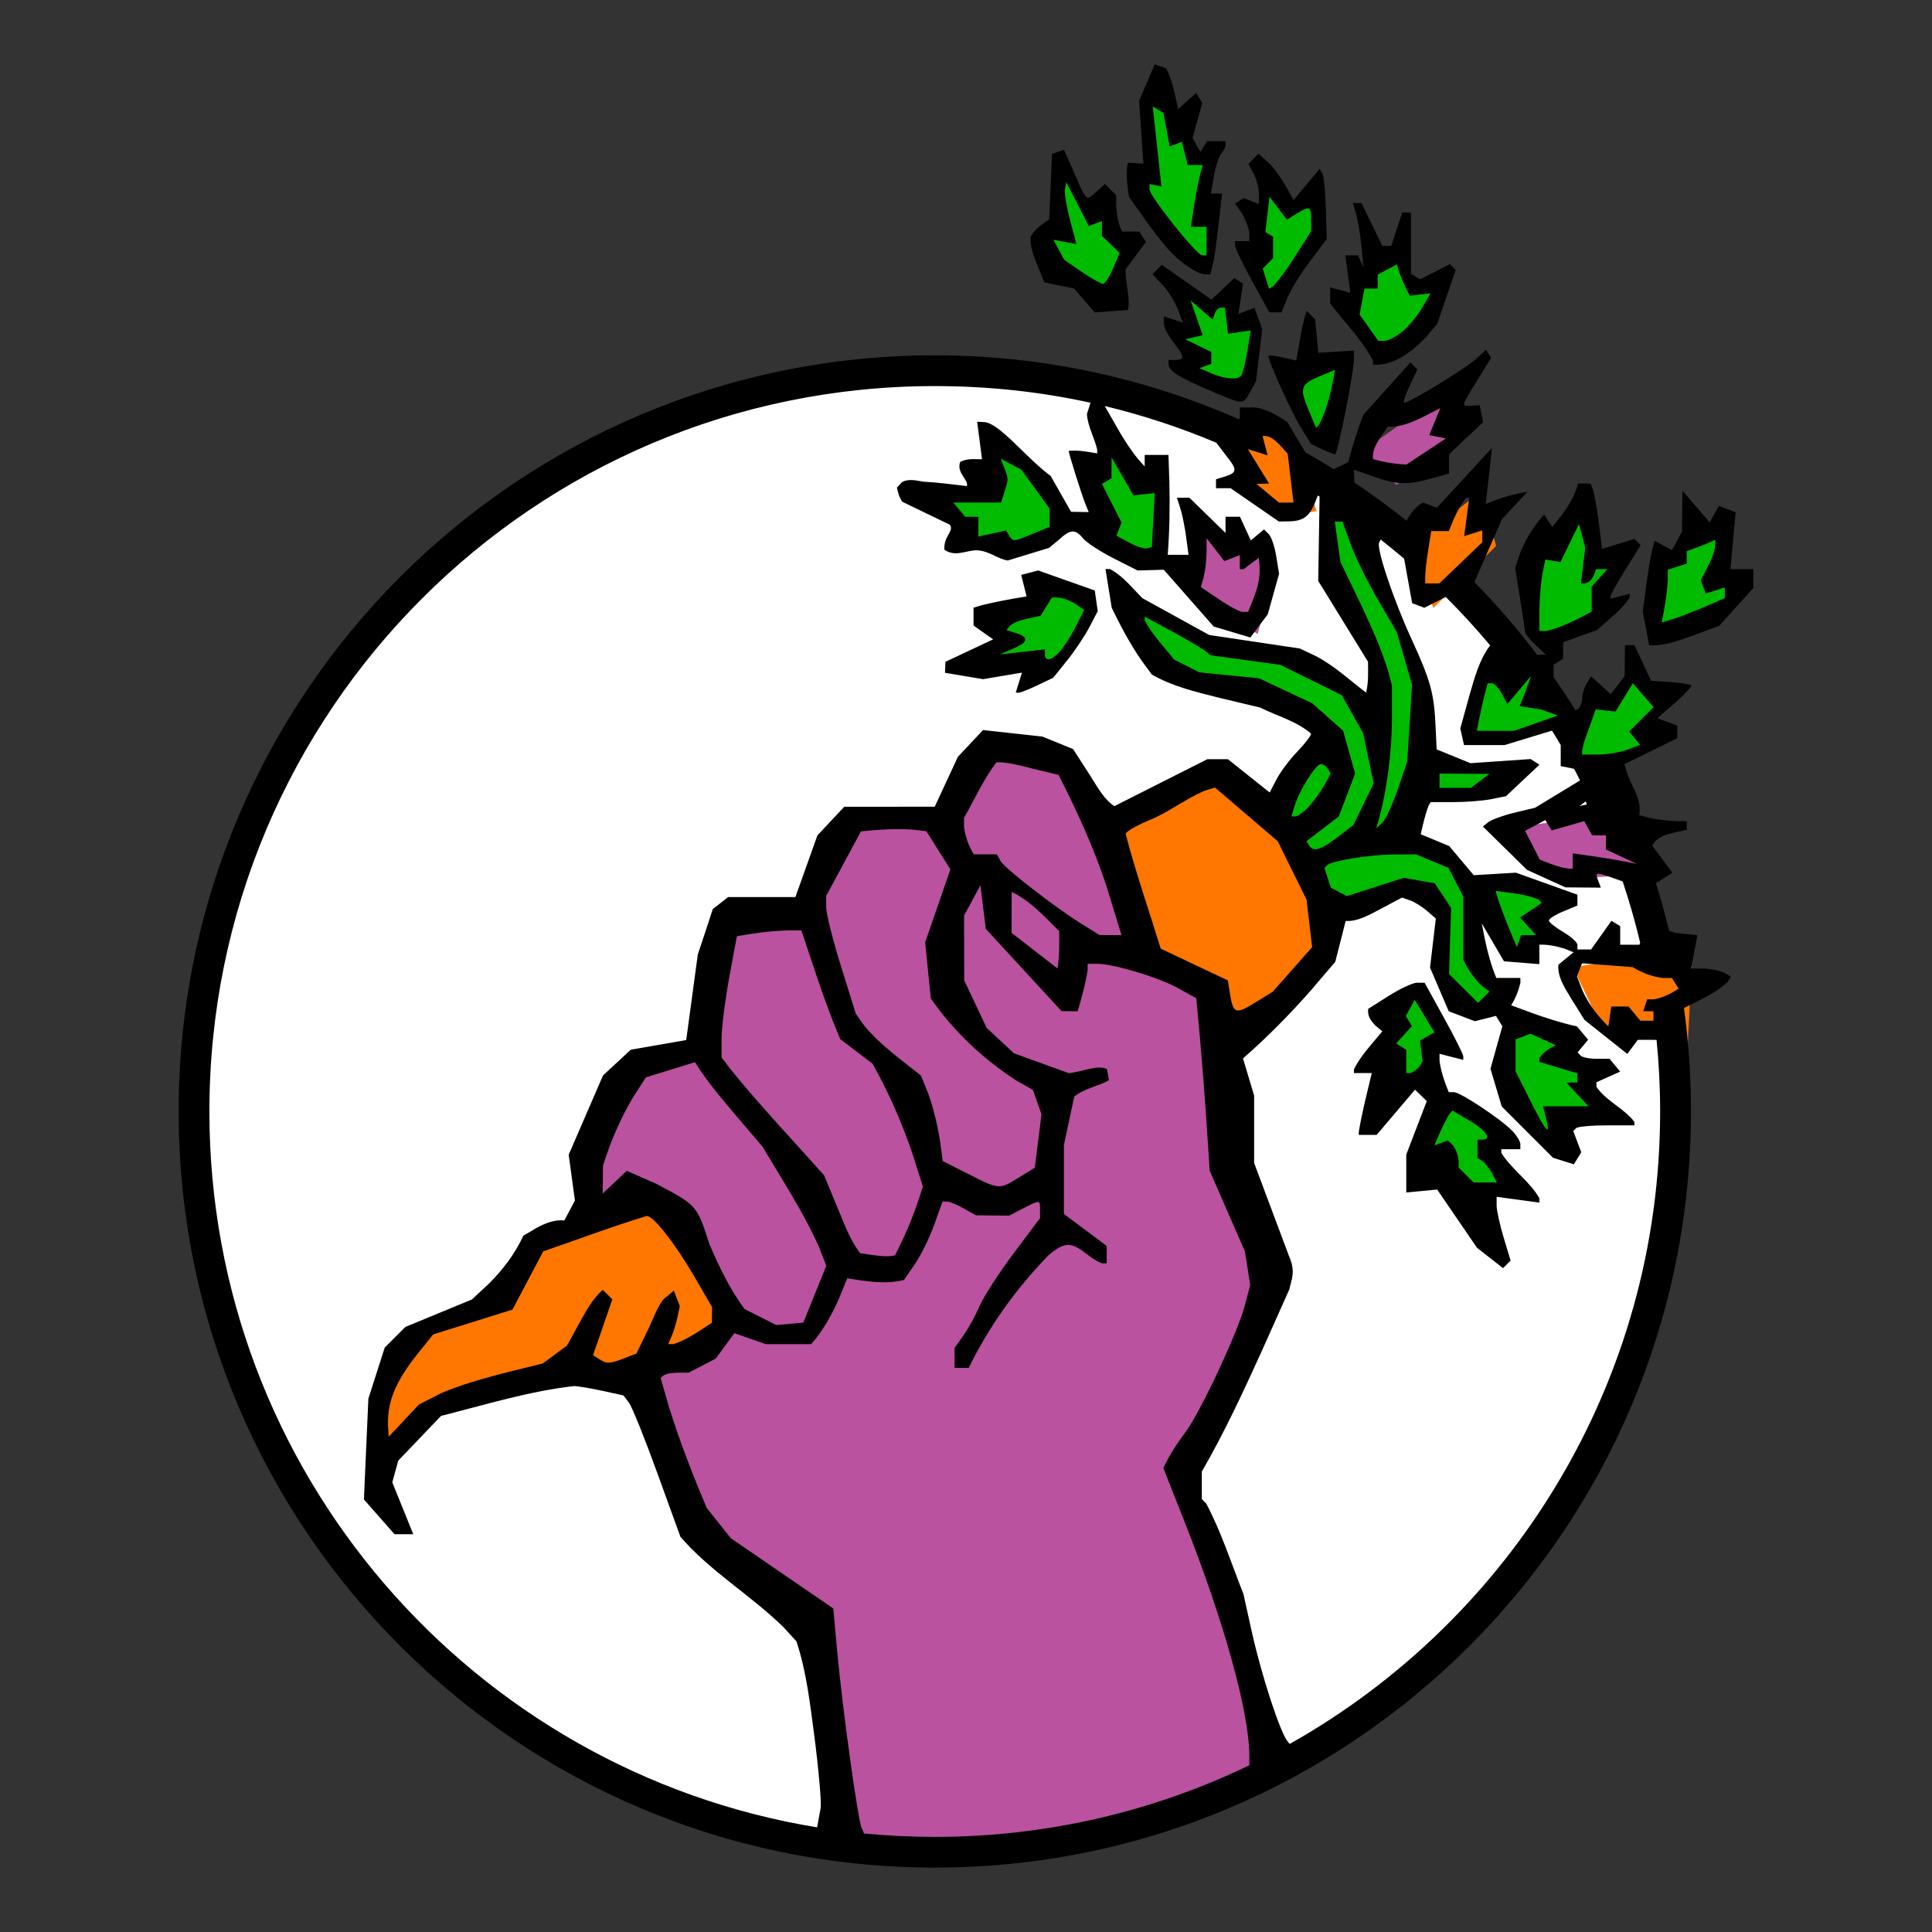 <?xml version="1.0" encoding="UTF-8" standalone="no"?>
<svg
   xmlns:dc="http://purl.org/dc/elements/1.1/"
   xmlns:cc="http://creativecommons.org/ns#"
   xmlns:rdf="http://www.w3.org/1999/02/22-rdf-syntax-ns#"
   xmlns:svg="http://www.w3.org/2000/svg"
   xmlns="http://www.w3.org/2000/svg"
   xmlns:sodipodi="http://sodipodi.sourceforge.net/DTD/sodipodi-0.dtd"
   xmlns:inkscape="http://www.inkscape.org/namespaces/inkscape"
   id="svg2"
   height="60"
   width="60"
   version="1.0"
   sodipodi:docname="food-not-bombs.svg"
   inkscape:version="0.92.3 (2405546, 2018-03-11)">
  <rect width="100%" height="100%" fill="#333333" stroke="none"/>
  <sodipodi:namedview
     pagecolor="#ffffff"
     bordercolor="#666666"
     borderopacity="1"
     objecttolerance="10"
     gridtolerance="10"
     guidetolerance="10"
     inkscape:pageopacity="0"
     inkscape:pageshadow="2"
     inkscape:window-width="1366"
     inkscape:window-height="702"
     id="namedview47"
     showgrid="false"
     inkscape:zoom="7.8666668"
     inkscape:cx="34.721352"
     inkscape:cy="31.44281"
     inkscape:window-x="0"
     inkscape:window-y="25"
     inkscape:window-maximized="1"
     inkscape:current-layer="svg2"
     fit-margin-top="0"
     fit-margin-left="0"
     fit-margin-right="0"
     fit-margin-bottom="0"
     showguides="true"
     inkscape:guide-bbox="true">
    <sodipodi:guide
       position="13.753,46.426"
       orientation="0,1"
       id="guide42"
       inkscape:locked="false" />
    <sodipodi:guide
       position="4.068,21.61"
       orientation="1,0"
       id="guide44"
       inkscape:locked="false" />
    <sodipodi:guide
       position="-7.246,0.508"
       orientation="0,1"
       id="guide46"
       inkscape:locked="false" />
    <sodipodi:guide
       position="49.958,9.153"
       orientation="1,0"
       id="guide48"
       inkscape:locked="false" />
  </sodipodi:namedview>
  <defs
     id="defs4" />
  <g
     id="g66"
     transform="translate(2,-2)">
    <circle
       r="22.945"
       cy="36.519"
       cx="27.013"
       id="path50"
       style="color:#000000;clip-rule:nonzero;display:inline;overflow:visible;visibility:visible;opacity:1;isolation:auto;mix-blend-mode:normal;color-interpolation:sRGB;color-interpolation-filters:linearRGB;solid-color:#000000;solid-opacity:1;fill:#ffffff;fill-opacity:1;fill-rule:nonzero;stroke:none;stroke-width:0.945;stroke-linecap:round;stroke-linejoin:round;stroke-miterlimit:4;stroke-dasharray:none;stroke-dashoffset:0;stroke-opacity:1;color-rendering:auto;image-rendering:auto;shape-rendering:auto;text-rendering:auto;enable-background:accumulate" />
    <g
       transform="translate(3.548,4)"
       id="g38">
      <path
         id="path19907"
         style="fill:#ff7700;fill-opacity:1;fill-rule:nonzero;stroke:none;stroke-width:0.148px;stroke-linecap:butt;stroke-linejoin:miter;stroke-opacity:1"
         d="M 32.109,21.715 6.596,40.3 6.089,43.129 8.829,41.363 26.403,38.215 36.357,26.317 Z"
         inkscape:connector-curvature="0" />
      <path
         id="path17963"
         style="fill:#ba529f;fill-opacity:1;fill-rule:evenodd;stroke:none;stroke-width:0.148px;stroke-linecap:butt;stroke-linejoin:miter;stroke-opacity:1"
         d="m 25.252,21.089 -1.43,2.452 -2.928,0.102 -1.4,2.66 -2.521,0.309 -0.68,3.952 -2.795,0.92 -0.923,4.363 2.014,-0.718 2.259,3.777 -2.818,2.619 5.235,7.474 2.211,6.825 12.2,-2.219 -2.047,-9.546 1.806,-6.099 -1.5,-9.066 -1.975,-1.195 -2.25,-5.997 z"
         inkscape:connector-curvature="0" />
      <g
         id="g29624"
         style="fill:#ff7700;fill-opacity:1"
         transform="matrix(0.148,0,0,0.148,-54.223,-52.336)">
        <path
           id="path27680"
           style="fill:#ff7700;fill-opacity:1;fill-rule:evenodd;stroke:none;stroke-width:1px;stroke-linecap:butt;stroke-linejoin:miter;stroke-opacity:1"
           d="m 684.049,538.902 -0.993,20.128 -17.381,-1.84 -6.712,-14.107 z"
           inkscape:connector-curvature="0" />
        <path
           id="path27682"
           style="fill:#ff7700;fill-opacity:1;fill-rule:evenodd;stroke:none;stroke-width:1px;stroke-linecap:butt;stroke-linejoin:miter;stroke-opacity:1"
           d="m 639.739,443.079 3.08,11.601 -13.173,13.016 -4.537,-12.949 z"
           inkscape:connector-curvature="0" />
        <path
           id="path27684"
           style="fill:#ff7700;fill-opacity:1;fill-rule:evenodd;stroke:none;stroke-width:1px;stroke-linecap:butt;stroke-linejoin:miter;stroke-opacity:1"
           d="m 599.746,430.289 5.399,17.052 -7.96,1.413 -11.315,-16.066 z"
           inkscape:connector-curvature="0" />
      </g>
      <g
         id="g32542"
         transform="matrix(0.148,0,0,0.148,-54.223,-52.336)">
        <path
           id="path30598"
           style="fill:#ba529f;fill-opacity:1;fill-rule:evenodd;stroke:none;stroke-width:1px;stroke-linecap:butt;stroke-linejoin:miter;stroke-opacity:1"
           d="m 631.644,422.914 4.644,9.452 -14.371,9.491 -7.094,-7.176 z"
           inkscape:connector-curvature="0" />
        <path
           id="path30600"
           style="fill:#ba529f;fill-opacity:1;fill-rule:evenodd;stroke:none;stroke-width:1px;stroke-linecap:butt;stroke-linejoin:miter;stroke-opacity:1"
           d="m 596.645,458.487 -3.856,14.665 -13.956,-8.822 3.119,-12.497 z"
           inkscape:connector-curvature="0" />
        <path
           id="path30602"
           style="fill:#ba529f;fill-opacity:1;fill-rule:evenodd;stroke:none;stroke-width:1px;stroke-linecap:butt;stroke-linejoin:miter;stroke-opacity:1"
           d="m 676.803,523.464 -22.423,1.203 -6.957,-11.1 18.074,-2.359 z"
           inkscape:connector-curvature="0" />
      </g>
      <path
         id="path32547"
         style="fill:#00bb00;fill-opacity:1;fill-rule:evenodd;stroke:none;stroke-width:0.148px;stroke-linecap:butt;stroke-linejoin:miter;stroke-opacity:1"
         d="m 47.885,14.262 0.398,2.53 -2.434,0.819 0.024,-1.964 m -0.419,5.703 -2.363,0.345 0.816,-1.668 1.266,-0.929 0.741,0.857 z m -0.875,-5.066 -0.735,-2.279 -2.255,1.52 0.923,2.91 m 0.844,2.08 -3.312,0.491 0.942,-3.479 z M 36.333,9.19 35.417,11.668 34.342,9.839 Z m 1.077,0.015 1.755,-1.922 -1.548,-1.309 -1.446,1.561 z M 33.702,7.389 35.617,4.667 33.55,3.791 Z m -0.136,1.073 -0.841,1.907 -1.559,-1.379 0.111,-1.736 1.233,0.222 z M 32.006,6.33 31.998,3.158 30.11,0.747 30.008,4.25 Z M 29.477,5.621 28.822,7.237 26.968,5.865 27.376,3.299 Z m 1.08,7.613 -0.165,2.359 -2.112,-1.182 0.481,-2.651 z m -2.583,1.036 -2.767,0.896 -1.551,-1.24 2.108,-1.978 z m -1.174,1.782 1.622,0.689 -1.361,2.192 -2.18,-0.403 z m 9.819,-2.651 2.5,8.2 2.583,0.562 -3.945,0.956 1.95,2.014 3.188,0.84 -1.113,1.761 -1.73,-1.65 1.026,3.195 c 0,0 2.356,1.549 2.259,1.356 -0.096,-0.193 0.674,2.253 0.674,2.253 l -2.032,0.313 -0.923,-3.695 -1.563,-0.14 -0.432,-3.589 -3.493,0.221 -1.687,-2.903 1.777,-2.572 -4.91,-1.621 -1.057,-1.959 7.754,2.829 -1.855,-5.37 z m 4.631,21.67 -2.9,-0.517 0.833,-2.514 1.596,0.921 z m -3.458,-2.84 1.559,-1.908 -0.939,-1.588 -0.941,1.499 z"
         inkscape:connector-curvature="0" />
      <path
         id="path2276"
         style="fill:#000000;fill-opacity:1;stroke-width:0.148"
         d="m 30.312,0 -0.485,1.131 0.134,1.952 -0.475,-0.032 c -0.068,0.212 -0.052,0.578 0.028,1.061 l 0.461,0.651 c 0.618,0.869 0.917,1.202 1.352,1.504 0.201,0.14 0.445,0.254 0.54,0.254 h 0.171 c 0.145,-0.518 0.201,-1.055 0.263,-1.587 l 0.102,-0.923 h -0.346 l 0.097,-0.554 c 0.054,-0.305 0.159,-0.62 0.231,-0.697 0.071,-0.077 0.129,-0.193 0.129,-0.258 V 2.386 H 31.941 L 31.733,2.718 31.488,2.284 31.788,1.2 31.599,0.886 31.041,1.389 C 30.935,0.922 30.843,0.422 30.667,0.12 Z m -0.06,1.306 0.332,0.203 0.194,1.038 0.378,-0.143 0.18,0.72 h 0.471 c -0.13,0.422 -0.209,0.856 -0.277,1.292 l -0.092,0.628 h 0.485 v 0.886 h -0.134 c -0.173,0 -1.638,-1.837 -1.638,-2.053 v -0.162 l 0.369,0.074 z m -2.755,1.347 -0.374,0.125 -0.088,2.035 c -0.205,0.146 -0.419,0.271 -0.577,0.535 -0.023,0.319 0.102,0.617 0.217,0.909 l 0.212,0.517 0.918,0.185 0.646,0.743 1.034,-0.074 c 0.074,-0.38 -0.08,-0.818 -0.078,-1.26 L 30.04,5.514 29.837,5.191 H 29.297 C 29.173,4.939 29.136,4.67 29.117,4.393 V 4.065 L 28.766,3.715 28.498,3.959 C 28.18,4.248 28.205,4.271 27.811,3.368 Z m 6.04,0.12 -0.314,0.318 0.162,0.3 c 0.089,0.166 0.162,0.446 0.162,0.623 V 4.333 L 33.076,4.153 32.804,4.324 c 0.221,0.272 0.38,0.556 0.448,0.9 v 0.263 h -0.443 v 0.138 c 3e-6,0.078 0.239,0.577 0.531,1.107 l 0.531,0.969 h 0.378 L 34.442,7.231 C 34.549,6.972 34.868,6.462 35.148,6.096 L 35.655,5.426 35.628,4.471 C 35.613,3.946 35.563,3.457 35.517,3.382 l -0.083,-0.138 -0.812,0.974 c -0.24,-0.471 -0.537,-0.942 -0.766,-1.158 z m -5.971,0.886 0.701,1.361 0.406,-0.157 v 0.461 l 0.549,0.531 -0.203,0.48 c -0.11,0.264 -0.252,0.48 -0.314,0.48 -0.062,0 -0.359,-0.169 -0.66,-0.374 L 27.502,6.068 27.165,5.445 27.88,5.579 27.682,4.831 C 27.574,4.419 27.503,3.988 27.525,3.871 Z m 6.312,0.452 0.54,0.711 0.3,-0.185 c 0.412,-0.254 0.452,-0.239 0.452,0.18 V 5.182 C 34.793,5.755 34.456,6.362 34.003,6.88 L 33.865,6.968 33.666,6.34 33.989,6.017 V 5.353 L 33.75,5.205 Z m 2.589,0.194 0.097,0.332 c 0.055,0.183 0.13,0.631 0.166,0.997 l 0.065,0.664 -0.171,-0.369 H 36.232 L 36.389,7.092 35.761,6.926 v 0.498 c 0.451,0.582 0.977,1.118 1.329,1.767 v 0.134 c 0.668,0.039 1.204,-0.403 1.647,-0.854 l 0.351,-0.42 0.572,-1.67 -0.18,-0.18 -0.923,0.475 -0.286,-0.175 V 5.551 4.601 h -0.272 l -0.341,1.034 H 37.381 L 36.735,4.305 Z m 1.366,1.906 c 0.072,0.26 0.17,0.509 0.286,0.752 l 0.12,0.221 0.641,-0.074 -0.268,0.457 c -0.147,0.252 -0.425,0.584 -0.618,0.738 -0.194,0.154 -0.439,0.281 -0.544,0.281 h -0.194 L 36.675,7.766 36.827,6.963 h 0.411 V 6.529 Z m -7.3,0.014 -0.291,0.291 0.314,0.332 c 0.172,0.184 0.384,0.523 0.471,0.752 l 0.157,0.415 -0.591,-0.189 v 0.212 c 3e-6,0.116 0.133,0.38 0.295,0.586 0.353,0.449 0.367,0.554 0.074,0.554 h -0.221 v 0.129 c 3e-6,0.206 0.306,0.402 1.255,0.808 1.089,0.465 1.056,0.465 1.278,0.06 L 33.459,9.842 33.653,8.218 33.408,7.558 32.914,7.748 33.053,6.802 32.785,6.635 32.074,7.305 Z m 0.895,1.107 0.683,0.591 0.065,-0.185 c 0.036,-0.102 0.125,-0.185 0.194,-0.185 h 0.125 l 0.092,0.812 0.706,-0.102 c -0.078,0.463 -0.13,0.933 -0.277,1.38 -0.101,0.164 -0.487,0.142 -0.946,-0.051 l -0.369,-0.157 0.369,-0.138 v -0.369 l -0.812,-0.392 0.544,-0.125 z m 3.604,0.318 c -0.109,0.319 -0.168,0.652 -0.226,0.983 l -0.097,0.563 -0.434,-0.097 c -0.239,-0.052 -0.434,-0.073 -0.434,-0.046 0.002,0.17 0.724,1.762 0.997,2.201 l 0.328,0.531 c 0.242,0.124 0.488,0.237 0.743,0.332 0.082,0.011 0.594,-2.568 0.591,-2.972 v -0.258 l -1.107,0.069 -0.097,-1.034 z m 5.57,1.209 -0.314,0.291 c -0.313,0.289 -2.062,1.357 -2.224,1.357 -0.046,0 0.026,-0.234 0.162,-0.517 l 0.245,-0.517 -0.217,-0.217 -1.458,1.62 c -0.186,0.466 -0.339,0.966 -0.475,1.481 l -0.448,0.212 c -0.29,-0.181 -0.583,-0.353 -0.881,-0.521 l -0.568,-0.951 c -0.39,-0.253 -0.794,-0.474 -1.163,-0.443 h -0.305 v 0.295 c -4.43e-4,0.031 -0.011,0.052 -0.023,0.074 C 30.04,9.748 26.846,9.035 23.483,9.035 10.52,9.035 -1.4999998e-6,19.555 0,32.517 c -1.4999998e-6,12.962 10.52,23.483 23.483,23.483 12.962,0 23.483,-10.52 23.483,-23.483 0,-1.09 -0.073,-2.161 -0.217,-3.212 0.471,-0.236 0.959,-0.448 1.352,-0.803 l 0.102,-0.166 c -0.24,-0.193 -0.518,-0.231 -0.817,-0.258 h -0.415 l 0.194,-1.034 -0.697,-0.074 -0.18,-0.065 c -0.122,-0.499 -0.257,-0.991 -0.411,-1.477 l 0.512,-0.323 -0.623,-0.84 c 0.123,-0.253 0.369,-0.328 0.628,-0.397 l 0.443,-0.097 V 23.501 c -0.386,0.012 -0.766,-0.023 -1.144,-0.097 l -0.332,-0.088 c 0.079,-0.481 -0.201,-0.836 -0.36,-1.255 l -0.102,-0.328 1.643,-0.808 v -0.388 l -0.618,-0.231 c 0.356,-0.331 0.763,-0.62 1.061,-1.006 2e-6,-0.038 -0.283,-0.09 -0.628,-0.115 l -0.628,-0.042 -0.517,-1.107 h -0.295 l -0.009,0.96 -0.429,0.563 -0.614,-0.554 -0.134,0.217 c -0.075,0.119 -0.142,0.329 -0.143,0.466 -0.001,0.137 -0.063,0.286 -0.138,0.332 l -0.065,0.042 C 43.166,19.714 42.938,19.371 42.701,19.034 v -0.392 l 0.295,-0.18 v -0.517 l 1.052,-0.378 c 0.348,-0.325 0.759,-0.605 1.015,-1.011 v -0.115 l -0.591,0.152 v -0.083 c 3e-6,-0.045 0.21,-0.418 0.466,-0.831 l 0.466,-0.748 -0.194,-0.194 -1.006,0.309 c -0.077,-0.613 -0.137,-1.229 -0.277,-1.832 l -0.078,-0.198 h -0.392 c -0.084,0.358 -0.272,0.666 -0.489,0.96 l -0.309,0.392 -0.254,-0.392 c -0.316,0.358 -0.569,0.754 -0.743,1.2 l -0.157,0.461 c 0.103,0.661 0.224,1.32 0.309,1.984 5.9e-4,0.058 0.145,0.24 0.323,0.406 l 0.323,0.305 h -0.272 c -0.602,-0.793 -1.251,-1.547 -1.947,-2.256 l 0.854,-1.952 0.794,-0.854 c -0.347,0.056 -0.684,0.149 -1.015,0.268 l -0.281,0.115 0.194,-1.744 -1.712,1.86 -0.434,-0.162 c -0.205,0.112 -0.336,0.288 -0.461,0.48 l -0.046,0.083 C 37.611,13.753 37.07,13.358 36.514,12.985 l -0.014,-0.401 0.609,0.217 c 0.722,0.255 1.049,0.266 1.79,0.06 l 0.554,-0.152 v -0.6 l 1.057,-0.997 -0.106,-0.531 -0.254,0.018 c -0.328,0.027 -0.327,0.026 0.18,-0.789 l 0.429,-0.697 z m -4.693,0.628 C 35.817,10.063 35.683,10.66 35.425,11.185 L 35.323,11.287 35.092,10.738 C 34.805,10.05 34.84,9.935 35.434,9.686 Z m -12.426,0.503 c 1.66,0 3.278,0.176 4.836,0.517 l -0.111,0.351 c 0.024,0.388 0.234,0.732 0.318,1.107 v 0.115 c -0.294,-0.05 -0.593,-0.107 -0.886,-0.078 0.003,0.086 0.403,1.358 0.517,1.643 l 0.106,0.258 -0.549,-0.009 -0.632,-1.112 c -0.78,-0.574 -1.592,-1.652 -2.072,-1.675 l -0.212,-0.009 0.152,1.163 c -0.222,0.008 -0.434,-0.038 -0.678,0.083 -0.127,0.343 0.268,0.557 0.208,0.752 -0.459,-0.056 -0.945,-0.116 -1.362,-0.138 -0.215,-0.035 -0.431,-0.097 -0.646,0.009 l -0.166,0.175 c 0.031,0.148 0.067,0.295 0.171,0.443 l 1.472,0.71 c 0.149,0.204 -0.206,0.356 -0.166,0.78 0.337,0.226 0.648,0.027 0.979,0.014 0.408,0.008 0.65,0.265 0.987,0.318 l 1.283,-0.392 0.295,-0.244 c 0.365,-0.34 0.515,-0.349 0.766,-0.046 0.106,0.128 0.53,0.405 0.941,0.614 l 0.748,0.378 0.812,-0.023 1.55,1.763 1.14,0.341 0.54,-0.72 0.351,-1.26 -0.088,-0.54 c -0.048,-0.297 -0.15,-0.607 -0.231,-0.688 l -0.148,-0.148 -0.411,0.341 -0.337,-0.734 h -0.448 v 0.503 l -1.121,-1.094 h -0.388 l 0.106,0.332 c 0.059,0.183 0.14,0.581 0.18,0.886 l 0.074,0.554 h -0.646 c 0.058,-0.749 0.068,-1.501 0.051,-2.252 l -0.028,-0.849 h -0.738 v 0.355 c -0.296,-0.297 -0.523,-0.651 -0.743,-1.006 l -0.498,-0.868 c 1.195,0.287 2.352,0.67 3.465,1.14 l 0.392,0.512 c 0.252,0.326 0.233,0.423 -0.106,0.531 l -0.295,0.092 v 0.277 h 0.452 l 1.5,1.034 0.318,-0.005 c 0.429,-0.003 0.64,-0.158 0.808,-0.591 l 0.083,-0.212 c 0.018,0.011 0.037,0.021 0.055,0.032 l -0.042,2.621 1.546,2.51 c 0.003,0.323 0.018,0.652 -0.06,0.96 -0.508,-0.388 -0.971,-0.822 -1.541,-1.126 l -0.517,-0.245 -2.815,-0.42 -2.076,-1.144 c -0.318,-0.32 -0.603,-0.692 -1.006,-0.904 h -0.138 l 0.194,1.204 c 0.275,0.569 0.572,1.127 0.932,1.647 l 0.314,0.425 c 0.641,0.371 1.369,0.541 2.081,0.72 l 1.278,0.305 c 0.528,0.263 1.138,0.422 1.587,0.812 2e-6,0.062 -0.195,0.315 -0.434,0.563 -0.239,0.248 -0.526,0.635 -0.641,0.858 l -0.212,0.406 -1.297,-1.034 h -0.637 l -2.889,1.458 c -0.342,-0.225 -0.542,-0.628 -0.761,-0.964 l -0.521,-0.808 -0.951,-0.388 -1.846,-0.203 -0.78,0.831 -0.72,1.55 H 20.672 l -0.835,0.891 -0.683,1.915 h -2.09 l -0.235,0.185 -0.24,0.185 -0.231,0.706 -0.235,0.706 -0.36,2.658 -1.721,0.3 -0.863,0.798 -1.066,2.464 0.194,1.421 -0.328,0.618 c -0.315,-0.029 -0.594,0.088 -0.868,0.235 l -0.406,0.24 c -0.258,0.559 -0.624,1.041 -1.057,1.477 l -0.54,0.503 -2.067,0.854 -0.641,0.641 -0.508,1.587 -0.138,3.129 0.951,1.08 H 7.286 L 6.635,44.035 6.82,43.361 8.149,41.972 c 1.368,-0.344 2.73,-0.768 4.134,-0.927 0.122,0.004 0.516,0.069 0.877,0.148 l 0.655,0.143 0.175,0.235 c 0.095,0.13 0.491,1.115 0.881,2.192 l 0.711,1.961 c 0.936,1.089 2.198,1.819 3.216,2.824 l 0.388,0.425 c 0.317,0.954 0.424,1.962 0.558,2.953 0.135,1.058 0.222,2.059 0.194,2.224 L 19.828,54.75 C 9.129,53.002 0.955,43.708 0.955,32.517 0.955,20.082 11.047,9.99 23.483,9.99 Z m 15.698,0.683 -0.341,0.84 0.517,0.102 -1.227,0.812 c -0.263,-0.009 -0.522,-0.048 -0.78,-0.102 l -0.258,-0.069 c -0.03,-0.261 0.101,-0.467 0.231,-0.683 l 0.231,-0.328 c 0.384,0.033 0.731,-0.125 1.071,-0.286 z m -5.519,0.868 c 0.231,-0.024 0.37,0.124 0.531,0.272 l 0.249,0.277 0.18,1.518 h -0.452 l -0.697,-0.581 0.392,-0.009 -0.66,-1.071 0.614,0.194 z m -4.688,0.664 0.678,1.181 0.66,-0.074 -0.088,1.675 -0.148,0.042 c -0.081,0.023 -0.329,-0.056 -0.549,-0.175 l -0.401,-0.217 0.157,-0.411 -0.609,-1.195 0.295,-0.18 z m -3.447,0.037 0.646,0.346 0.877,1.209 v 0.563 l -0.512,0.212 c -0.612,0.256 -0.625,0.259 -0.748,0.06 l -0.097,-0.157 -0.858,0.189 v -0.614 h -0.406 l -0.369,-0.443 h 1.481 l 0.106,-0.332 c 0.127,-0.395 0.128,-0.404 -0.009,-0.757 z M 46.702,13.239 46.688,14.512 46.379,15.084 45.835,14.794 c -0.132,0.466 -0.197,0.947 -0.263,1.426 l -0.102,0.766 0.198,1.052 c 0.477,0.03 0.928,-0.148 1.37,-0.305 l 0.808,-0.3 1.057,-1.172 v -0.586 h -0.711 l 0.162,-1.767 -0.521,-0.198 -0.286,0.512 z m -6.719,0.221 h 0.097 l -0.157,1.191 0.563,-0.18 v 0.369 L 39.153,16.118 h -0.438 c -0.014,-0.36 0.042,-0.716 0.097,-1.071 l 0.088,-0.554 h 0.549 c 0.142,-0.368 0.291,-0.731 0.535,-1.034 z m -4.079,0.738 h 0.24 l 0.258,0.711 c 0.141,0.393 0.522,1.165 0.844,1.717 l 0.586,1.006 0.471,1.633 -0.148,2.39 -0.295,0.863 c -0.164,0.475 -0.379,0.94 -0.48,1.034 l -0.185,0.171 0.102,-0.369 c 0.231,-0.862 0.383,-2.062 0.383,-3.027 V 19.293 C 37.478,18.415 37.101,17.595 36.721,16.782 l -0.641,-1.329 z m 7.586,0.074 0.194,0.738 -0.134,1.107 c 0.198,0.018 0.285,-0.055 0.388,-0.221 l 0.083,-0.221 h 0.351 l -0.489,0.54 v 0.78 c -0.452,0.237 -0.9,0.482 -1.398,0.6 h -0.226 c -0.008,-0.588 -0.002,-1.176 0.092,-1.758 l 0.092,-0.461 0.471,0.078 z m -11.564,0.443 0.549,0.711 0.48,-0.185 v 0.434 h 0.12 l 0.471,-0.355 0.018,0.212 c 0.029,0.351 -0.021,0.637 -0.189,1.066 L 33.214,17.004 H 33.048 c -0.093,0 -0.423,-0.177 -0.734,-0.388 l -0.568,-0.383 0.088,-0.318 c 0.047,-0.175 0.085,-0.513 0.088,-0.757 z m 5.399,0.037 c 0.249,0.195 0.493,0.395 0.734,0.6 l 0.249,1.38 0.378,0.143 c 0.221,-0.113 0.442,-0.226 0.664,-0.337 0.483,0.48 0.942,0.982 1.38,1.504 -0.341,0.451 -0.484,1.012 -0.641,1.546 l -0.286,1.034 0.115,0.517 h 1.26 l 1.472,-0.448 c 0.092,0.148 0.184,0.297 0.272,0.448 v 0.655 c 0.139,0.023 0.278,0.052 0.415,0.083 0.064,0.119 0.123,0.24 0.185,0.36 l -1.398,0.849 -0.637,0.152 c -0.349,0.085 -0.711,0.216 -0.808,0.291 l -0.175,0.138 1.37,1.347 1.195,0.544 1.098,0.009 -0.083,-0.221 c -0.101,-0.264 -0.084,-0.269 0.503,-0.065 l 0.258,0.092 c 0.208,0.622 0.391,1.256 0.544,1.901 l -0.023,0.065 H 44.769 v -0.577 l -0.272,-0.166 -0.632,0.891 h -0.425 v -0.143 c 3e-6,-0.077 -0.199,-0.258 -0.443,-0.401 -0.244,-0.144 -0.443,-0.301 -0.443,-0.355 3e-6,-0.054 0.199,-0.181 0.443,-0.281 l 0.443,-0.185 v -0.337 l -1.91,-0.683 -1.31,0.078 -0.761,-0.904 -0.886,-0.369 c 0.07,-0.299 0.135,-0.599 0.245,-0.886 l 0.065,-0.111 h 0.711 c 0.391,0 0.919,-0.042 1.172,-0.092 l 0.457,-0.092 1.038,-0.978 -0.277,-0.175 -1.864,0.129 -1.052,-0.429 -0.032,-0.692 c -0.045,-1.046 -0.152,-1.439 -0.761,-2.764 -0.564,-1.226 -1.105,-2.858 -0.987,-2.976 0.002,-0.002 0.021,-0.045 0.042,-0.088 z m 10.396,0.009 c 0.026,0.297 -0.099,0.564 -0.226,0.826 l -0.226,0.434 0.157,0.411 0.591,-0.189 v 0.332 c -0.531,0.231 -1.06,0.469 -1.61,0.651 l -0.351,0.106 c 0.093,-0.428 0.161,-0.859 0.189,-1.297 v -0.341 l 0.591,-0.189 v -0.388 c 0.237,-0.082 0.471,-0.169 0.701,-0.268 z m -21.028,0.955 -0.526,0.138 0.166,0.669 c -0.466,0.074 -0.93,0.16 -1.389,0.272 l -0.258,0.078 v 0.554 l 0.609,0.429 -1.481,0.697 -0.014,0.341 1.181,0.198 1.209,-0.203 -0.194,0.623 h 0.097 c 0.054,0 0.315,-0.104 0.581,-0.231 l 0.485,-0.231 0.438,-0.544 c 0.241,-0.3 0.553,-0.769 0.692,-1.038 l 0.254,-0.489 -0.092,-0.641 z m 0.425,0.844 c 0.275,-0.031 0.498,0.06 0.734,0.194 l 0.268,0.194 -0.258,0.508 c -0.141,0.278 -0.36,0.624 -0.485,0.766 -0.255,0.29 -0.475,0.337 -0.475,0.102 v -0.157 l -1.403,0.157 0.406,-0.175 c 0.482,-0.204 0.518,-0.355 0.111,-0.485 L 25.716,17.572 c 0.121,-0.232 0.364,-0.288 0.604,-0.351 l 0.448,-0.097 z m 2.884,0.591 c 0.631,0.341 1.27,0.668 1.873,1.057 l 0.175,0.143 2.16,0.295 1.91,0.941 0.664,1.181 0.328,1.555 -0.628,1.297 -0.498,0.383 c -0.528,0.403 -0.749,0.464 -0.881,0.249 l -0.078,-0.129 1.001,-0.766 0.508,-1.334 -0.374,-1.334 -0.96,-0.849 -1.647,-0.775 -1.855,-0.185 -0.784,-0.397 c -0.314,-0.398 -0.682,-0.765 -0.914,-1.218 z m 11.993,1.846 c -0.073,0.233 -0.161,0.46 -0.249,0.688 l -0.102,0.245 0.664,0.102 0.526,0.189 -1.361,0.475 h -1.158 c 0.079,-0.408 0.166,-0.815 0.268,-1.218 l 0.069,-0.258 h 0.134 c 0.073,0 0.209,0.145 0.305,0.323 l 0.175,0.323 z m 3.165,0.221 0.646,0.743 -0.757,0.757 0.341,0.415 -0.397,0.148 c -0.217,0.083 -0.621,0.152 -0.9,0.152 h -0.508 c 1.48e-4,-0.281 0.122,-0.55 0.212,-0.812 l 0.212,-0.591 0.614,0.069 z m -18.748,2.626 0.914,0.221 c 0.569,1.11 1.086,2.244 1.481,3.428 l 0.475,1.55 -0.683,-0.005 -0.535,-0.332 c -0.816,-0.503 -2.405,-1.732 -2.538,-1.966 l -0.115,-0.208 h -0.715 c -0.167,-0.265 -0.263,-0.544 -0.305,-0.854 v -0.277 c 0.328,-0.579 0.603,-1.194 1.006,-1.726 0.338,-0.013 0.686,0.09 1.015,0.166 z m 9.058,-0.115 c 0.07,0 0.168,0.064 0.217,0.143 l 0.088,0.143 c -0.171,0.365 -0.389,0.7 -0.651,1.006 -0.166,0.183 -0.361,0.332 -0.434,0.332 h -0.129 l 0.097,-0.332 c 0.142,-0.469 0.661,-1.292 0.812,-1.292 z m 3.687,0.295 1.55,0.009 -0.572,0.434 h -0.978 z m -6.972,0.434 1.947,1.666 0.895,1.813 0.175,1.477 -1.223,1.384 -0.494,0.305 c -0.691,0.427 -0.735,0.407 -0.854,-0.36 l -0.046,-0.295 -2.086,-0.987 c -0.364,-1.187 -0.775,-2.361 -1.089,-3.562 4.43e-4,-0.064 0.308,-0.245 0.683,-0.406 0.629,-0.243 1.154,-0.676 1.772,-0.937 z m 11.513,0.429 c 0,0 0.032,0.097 0.032,0.097 0,0 -0.222,0.047 -0.222,0.047 0,0 0.19,-0.143 0.19,-0.143 z m -1.255,0.581 0.198,0.323 1.011,-0.291 0.245,0.443 h 0.429 v 0.438 l 0.96,0.448 c -0.477,-0.101 -0.958,-0.179 -1.44,-0.249 l -0.554,-0.078 v 0.475 c -0.242,0.008 -0.467,-0.073 -0.692,-0.152 l -0.328,-0.129 -0.457,-0.891 z m -20.04,0.281 c 0.135,0.001 0.271,0.008 0.406,0.018 l 0.411,0.046 0.748,1.186 -0.784,2.266 0.175,1.744 c 0.708,1.013 1.606,1.863 2.639,2.538 l 0.531,0.3 0.268,0.757 -0.208,1.661 -0.489,0.3 c -0.616,0.381 -0.61,0.384 -1.569,-0.102 l -0.803,-0.406 c -0.078,-0.704 -0.203,-1.398 -0.438,-2.067 L 23.053,31.401 C 22.442,30.914 21.792,30.458 21.291,29.85 l -0.263,-0.369 -0.457,-1.472 c -0.253,-0.809 -0.461,-1.631 -0.461,-1.827 v -0.36 l 1.08,-2.003 c 0.403,-0.04 0.808,-0.073 1.214,-0.069 z m 16.026,0.784 1.006,0.42 0.461,0.891 v 1.956 c 0.14,0.313 0.33,0.58 0.577,0.817 l 0.235,0.175 -0.351,0.355 -0.904,-0.9 0.065,-2.049 -0.508,-0.766 -0.96,-0.171 -1.772,0.568 -0.498,-0.263 -0.194,-0.614 0.083,-0.083 c 0.136,-0.136 1.305,-0.325 2.053,-0.332 z m -13.529,0.96 0.166,1.352 2.353,2.556 0.503,0.005 c 0.119,-0.427 0.246,-0.853 0.309,-1.292 V 27.931 h 0.286 c 0.515,0 1.922,0.422 2.51,0.752 l 0.577,0.318 c 0.158,1.609 0.28,3.222 0.383,4.836 l 0.032,0.517 1.094,2.506 0.166,1.047 -0.175,0.66 c -0.225,0.84 -1.39,3.32 -1.832,3.904 -0.186,0.246 -0.419,0.595 -0.517,0.78 l -0.175,0.337 0.655,1.657 c 1.248,3.163 2.016,5.943 2.016,7.291 v 0.286 c -2.955,1.425 -6.27,2.224 -9.769,2.224 -0.741,0 -1.474,-0.036 -2.196,-0.106 -0.038,-0.087 -0.059,-0.151 -0.069,-0.162 -0.1,-0.1 -0.602,-3.699 -0.766,-5.505 L 20.331,47.953 17.147,45.77 16.399,44.829 C 15.967,43.805 15.562,42.771 15.232,41.709 L 14.969,40.796 c 0.133,-0.16 0.327,-0.152 0.521,-0.166 h 0.351 l 0.84,-0.438 0.577,-0.789 0.978,0.341 h 1.407 c 0.366,-0.414 0.63,-0.891 0.854,-1.394 l 0.268,-0.651 c 0.588,0.092 1.175,0.198 1.763,0.051 l 0.346,-0.508 c 0.19,-0.279 0.456,-0.827 0.595,-1.218 l 0.254,-0.711 0.152,0.005 c 0.082,0.003 0.314,0.101 0.517,0.217 l 0.369,0.208 1.034,0.009 0.425,-0.221 c 0.529,-0.276 0.534,-0.272 0.531,0.042 v 0.258 l -0.831,1.107 c -0.455,0.609 -0.926,1.34 -1.047,1.624 -0.121,0.284 -0.345,0.693 -0.498,0.909 l -0.277,0.388 v 0.623 h 0.438 c 0.63,-1.292 1.484,-2.479 2.487,-3.507 0.487,-0.408 0.688,-0.414 1.167,-0.037 0.206,0.162 0.433,0.295 0.503,0.295 h 0.129 v -0.54 l -1.329,-0.992 v -2.146 l 0.323,-1.504 c 0.34,-0.261 0.722,-0.309 1.075,-0.503 l -0.06,-0.342 c -0.286,-0.16 -0.784,0.091 -1.19,0.12 l -1.698,-0.614 -0.849,-0.789 -0.697,-1.477 -0.005,-2.012 z m 15.998,0.175 c 0.451,0.066 0.916,0.088 1.338,0.268 l 0.097,0.106 -0.674,0.452 0.498,0.549 h -0.466 l -0.129,0.369 c -0.204,-0.461 -0.391,-0.928 -0.558,-1.403 z m -15.029,0.032 c 0.391,0.181 0.711,0.466 1.02,0.761 l 0.457,0.457 c 0.003,0.388 0.015,0.78 -0.055,1.158 L 25.868,26.971 Z m 12.122,0.175 0.254,0.088 c 0.138,0.049 0.371,0.193 0.521,0.323 l 0.277,0.24 -0.18,1.523 0.581,1.357 0.812,0.309 0.655,-0.166 0.198,0.323 -0.369,1.32 0.351,1.172 1.592,1.592 0.646,0.203 0.231,-0.374 -0.249,-0.66 0.088,-0.088 c 0.049,-0.049 0.477,-0.088 0.951,-0.088 h 0.863 l -0.005,-0.111 c -0.33,-0.427 -0.869,-0.637 -1.177,-1.084 v -0.143 l 0.738,-0.332 -0.332,-0.397 h -0.401 c -0.22,0 -0.44,-0.043 -0.494,-0.097 l -0.097,-0.102 0.328,-0.392 -0.346,-0.415 c -0.484,-0.106 -0.955,-0.257 -1.421,-0.425 l -0.623,-0.231 c 0.136,-0.217 0.225,-0.446 0.286,-0.692 v -0.157 h -0.748 c -0.158,-0.381 -0.265,-0.778 -0.351,-1.181 l -0.102,-0.517 0.692,1.181 1.098,0.088 v -0.604 c 0.272,-0.009 0.531,0.046 0.789,0.125 l 0.272,0.111 -0.471,0.388 c -0.029,0.395 0.213,0.735 0.406,1.061 l 0.406,0.651 1.329,1.057 0.328,-0.438 h 0.581 c 0.072,0.732 0.111,1.473 0.111,2.224 10e-7,8.43 -4.642,15.781 -11.504,19.643 l -0.065,-0.078 c -0.234,-0.282 -0.811,-2.05 -1.112,-3.405 L 33.067,47.5 C 32.695,46.56 32.386,45.59 31.913,44.695 L 31.775,44.556 v -0.854 c 0.698,-1.206 1.284,-2.47 1.86,-3.738 l 0.858,-1.92 c 0.064,-0.3 0.207,-0.547 -0.009,-1.034 l -1.084,-2.893 V 32.024 l -0.346,-1.154 c 0.755,-0.658 1.456,-1.371 2.118,-2.123 l 0.748,-0.877 0.323,-1.269 c 0.387,0.022 0.736,-0.194 1.071,-0.365 z m -19.113,1.02 h 0.461 c 0.325,0.956 0.626,1.921 0.997,2.861 l 0.212,0.517 1.001,0.761 c 0.495,0.88 0.901,1.8 1.227,2.755 l 0.337,1.061 c -0.17,0.557 -0.374,1.101 -0.618,1.629 l -0.245,0.508 c -0.229,0.052 -0.462,0.017 -0.692,-0.009 l -0.392,-0.06 C 20.847,36.512 20.674,36.008 20.474,35.535 L 20.045,34.502 C 19.091,33.425 18.097,32.383 17.189,31.267 l -0.328,-0.425 v -0.586 c -1e-6,-0.323 0.105,-1.17 0.235,-1.883 l 0.24,-1.297 c 0.51,-0.092 1.023,-0.164 1.541,-0.18 z m 24.705,1.02 1.573,0.12 c 0.288,0.178 0.589,0.289 0.923,0.337 h 0.295 l 0.208,0.332 c -0.239,0.158 -0.484,0.28 -0.766,0.332 h -0.212 l -0.12,0.369 h 0.318 v 0.295 h -0.406 l -0.369,-0.443 H 44.492 l -0.092,0.618 c -0.337,-0.328 -0.617,-0.694 -0.808,-1.126 l -0.166,-0.429 z m -5.122,0.604 c -0.128,0 -0.523,0.183 -0.877,0.406 l -0.641,0.406 c -0.028,0.22 0.072,0.356 0.217,0.512 l 0.221,0.185 c -0.308,0.382 -0.663,0.738 -0.881,1.181 v 0.115 h 0.554 c -0.142,0.601 -0.299,1.2 -0.401,1.809 l -0.005,0.111 h 0.558 l 1.191,-1.403 0.365,0.355 -0.637,1.661 v 1.177 l 0.96,-0.092 1.237,1.809 0.808,0.632 0.235,-0.235 -0.217,-0.72 c -0.119,-0.397 -0.217,-0.844 -0.217,-0.992 v -0.268 l 1.329,0.18 V 35.212 C 41.951,34.677 41.405,34.327 41.077,33.805 v -0.115 h 0.591 v -0.157 c 3e-6,-0.085 -0.116,-0.274 -0.258,-0.42 -0.361,-0.37 -1.609,-1.195 -1.804,-1.195 h -0.162 c -0.131,-0.316 -0.24,-0.635 -0.286,-0.974 v -0.217 l 0.738,0.189 v -0.111 c 3e-6,-0.06 -0.269,-0.596 -0.6,-1.195 L 38.696,28.521 Z m -0.074,0.531 0.614,1.011 -0.452,0.254 0.083,0.641 c -0.087,0.179 -0.196,0.287 -0.369,0.369 h -0.138 v -0.724 l -0.314,-0.194 0.489,-0.54 -0.189,-0.314 z m 3.595,1.052 0.789,0.36 c -0.213,0.098 -0.384,0.213 -0.512,0.401 v 0.115 l 1.181,0.355 v 0.286 h -0.346 l 0.692,0.738 h -1.412 l 0.092,0.369 c 0.151,0.602 -0.006,0.422 -0.489,-0.544 l -0.457,-0.909 v -0.992 z m -25.947,0.886 c 0.369,0.595 0.829,1.127 1.278,1.661 l 0.821,0.964 c 0.605,1.022 1.264,2.019 1.749,3.105 l 0.231,0.591 -0.715,1.767 -0.84,0.074 -0.987,-0.498 c -0.454,-0.621 -0.789,-1.311 -1.089,-2.016 -0.389,-1.207 -0.381,-1.2 -1.643,-1.869 l -0.923,-0.406 -0.748,0.706 0.009,-0.863 c 0.232,-0.738 0.531,-1.448 0.927,-2.113 l 0.406,-0.632 z m 23.524,1.5 0.535,0.318 c 0.516,0.304 0.704,0.586 0.392,0.586 h -0.148 v 0.572 c 0.21,0.096 0.327,0.277 0.448,0.466 l 0.152,0.291 h -0.724 l -0.466,-0.466 c 0.023,-0.256 -0.025,-0.465 -0.166,-0.678 l -0.166,-0.162 -0.415,0.157 c 0.137,-0.329 0.271,-0.66 0.457,-0.964 z m -25.024,3.276 c 0.195,-0.018 0.861,0.822 1.454,1.837 l 0.577,0.992 -0.005,0.485 c -0.383,0.247 -0.755,0.522 -1.191,0.664 h -0.166 l 0.111,-0.258 c 0.06,-0.142 0.141,-0.409 0.18,-0.591 l 0.069,-0.328 -0.185,-0.485 -0.212,0.18 c -0.211,0.117 -0.362,0.539 -0.563,0.978 l -0.388,0.798 -0.383,0.148 c -0.462,0.176 -0.533,0.177 -0.775,0.023 l -0.189,-0.12 0.6,-1.735 -0.3,-0.295 c -0.321,0.283 -0.521,0.671 -0.729,1.038 l -0.378,0.692 -0.757,0.558 c -1.143,0.282 -2.238,0.533 -3.138,0.914 l -0.706,0.36 -0.937,1.001 -0.014,-0.221 c -0.062,-0.809 0.193,-1.462 0.946,-2.399 l 0.448,-0.558 2.464,-0.771 0.955,-1.809 c 1.07,-0.367 2.129,-0.769 3.212,-1.098 z"
         inkscape:connector-curvature="0" />
    </g>
  </g>
</svg>
